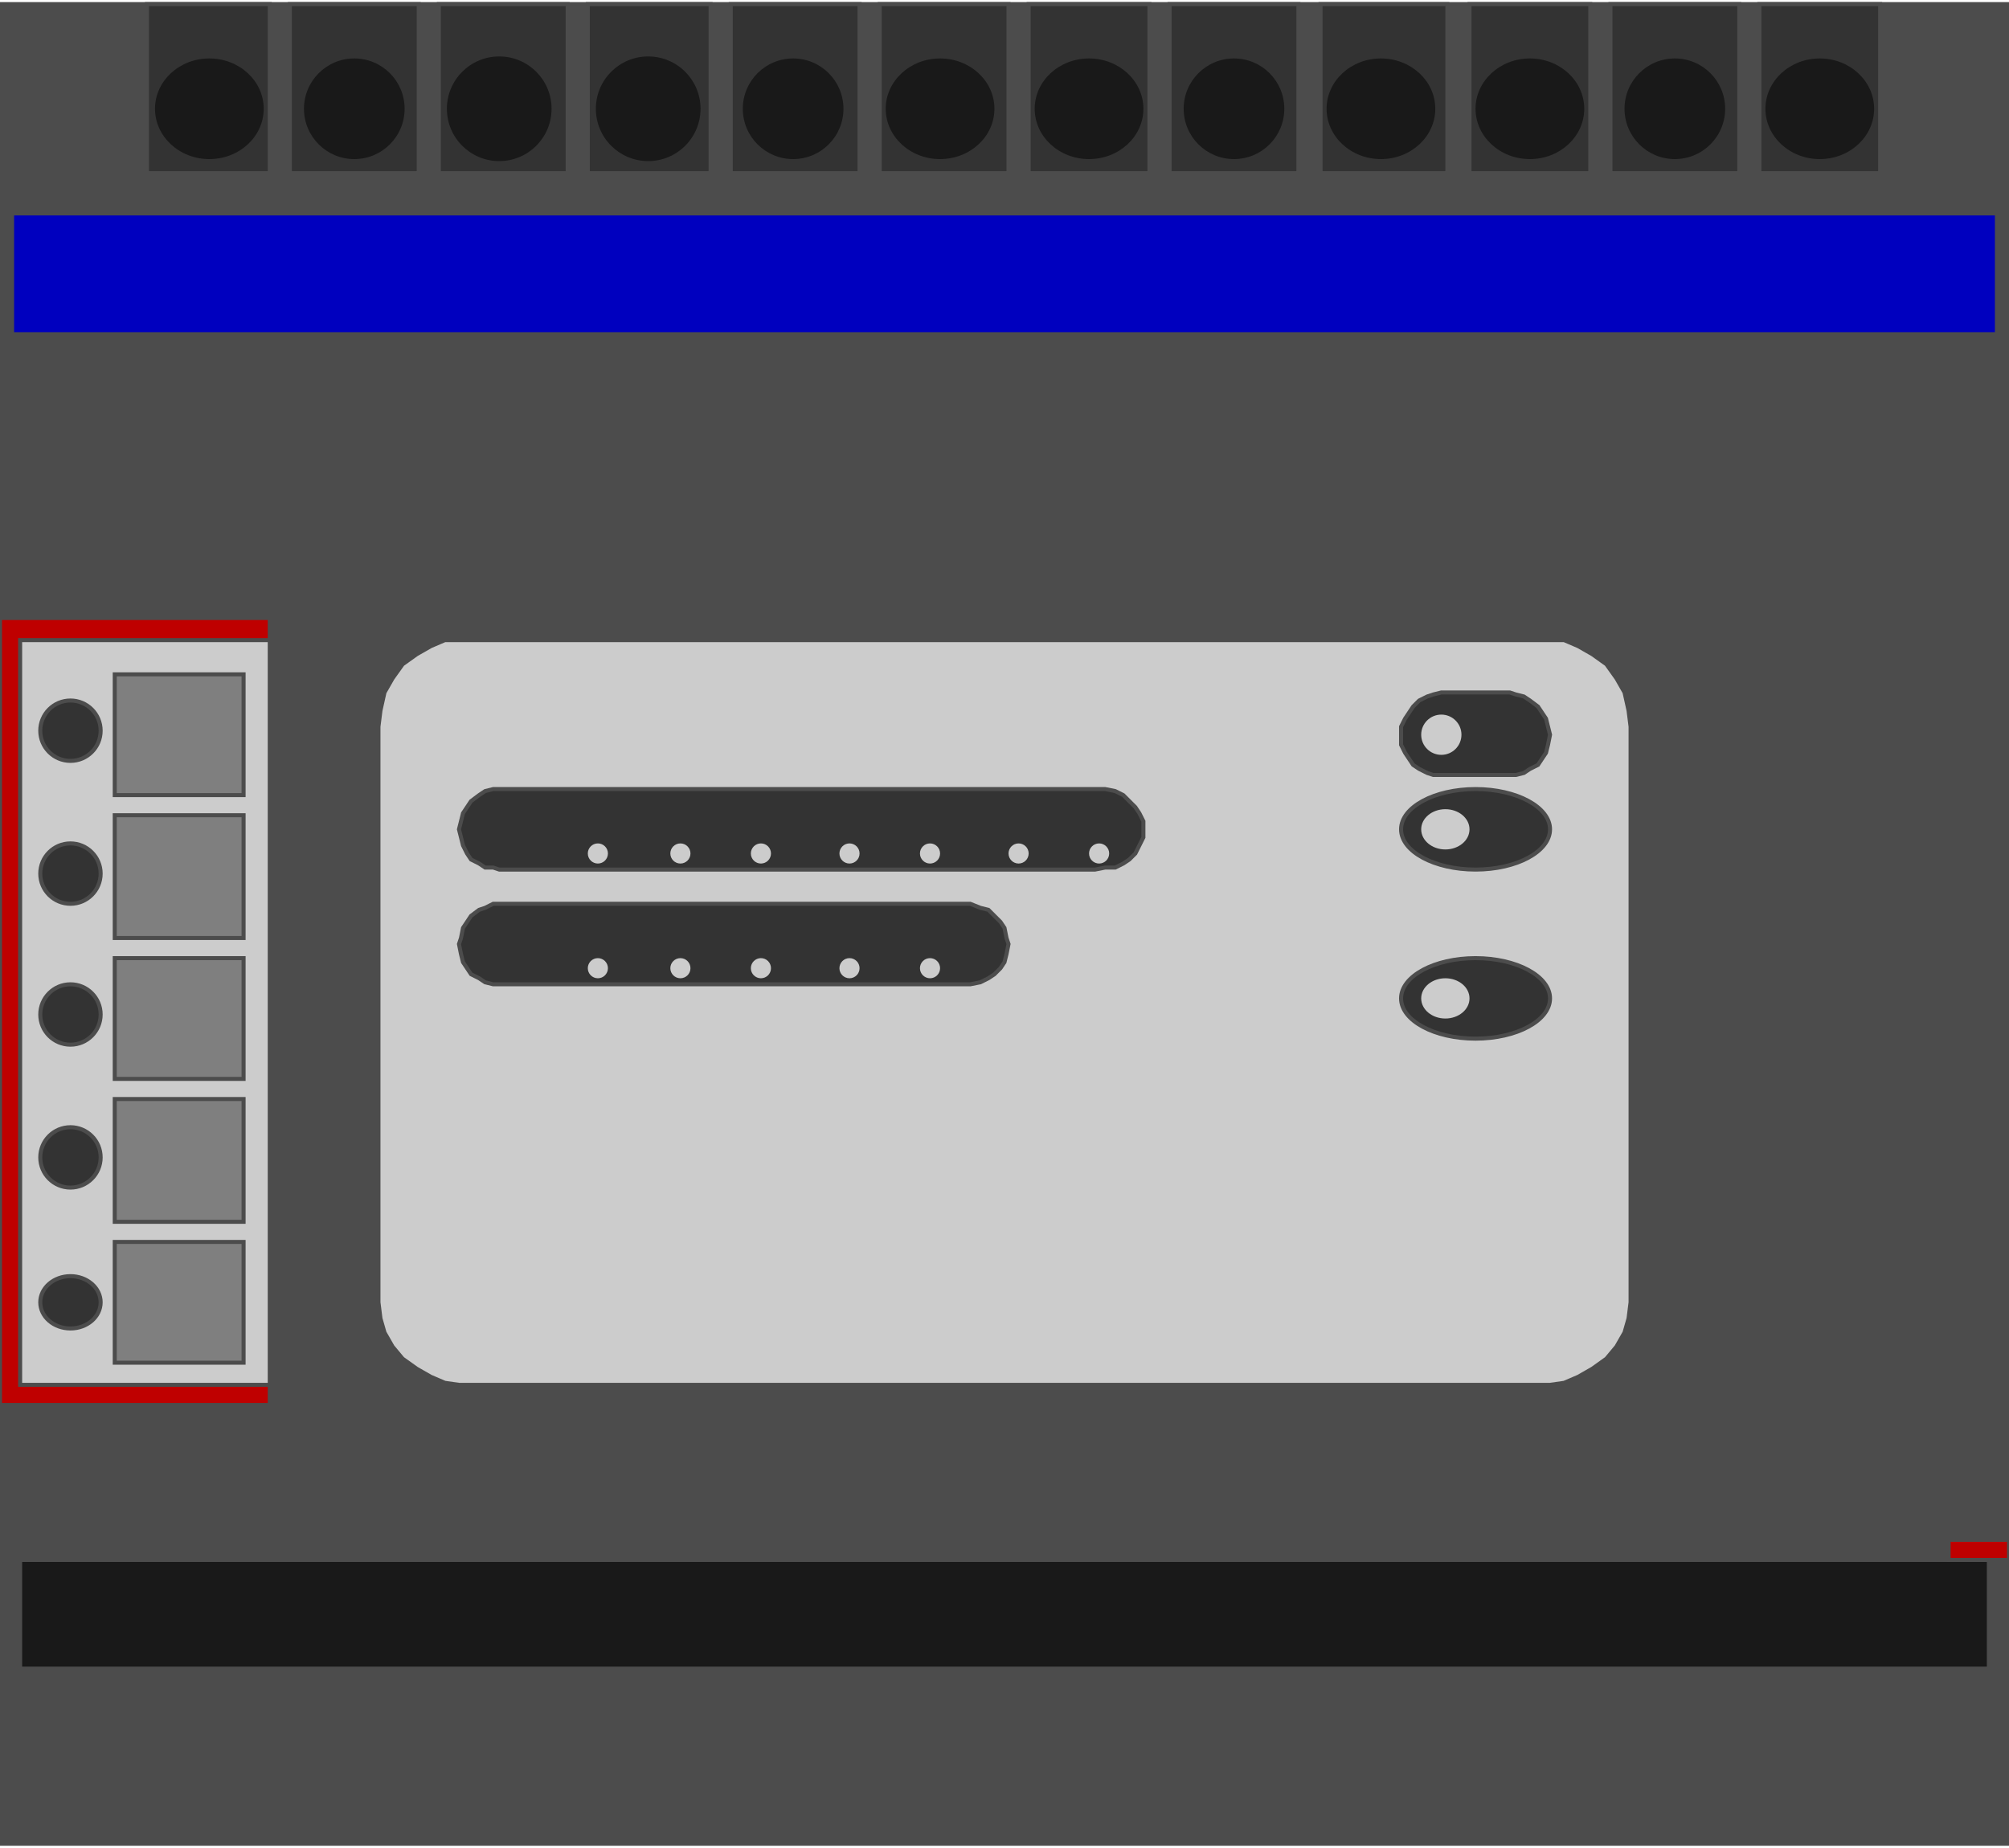 <!DOCTYPE svg PUBLIC "-//W3C//DTD SVG 20000303 Stylable//EN" "http://www.w3.org/TR/2000/03/WD-SVG-20000303/DTD/svg-20000303-stylable.dtd"><svg xmlns="http://www.w3.org/2000/svg" width="999px" height="919px" viewBox="0 0 998 914"><path style="fill:#4c4c4c;stroke:#4c4c4c;stroke-width:2" d="M0,0 l998,0 0,750 -998,0 0,-750z" /><path style="fill:#4c4c4c;stroke:#4c4c4c;stroke-width:2" d="M998,164 l-164,0 0,586 164,0 0,-586z" /><path style="fill:#4c4c4c;stroke:#4c4c4c;stroke-width:2" d="M0,914 l998,0 0,-164 -998,0 0,164z" /><path style="fill:#4c4c4c;stroke:#4c4c4c;stroke-width:2" d="M168,164 l-168,0 0,586 168,0 0,-586z" /><path style="fill:#191919;stroke:#4c4c4c;stroke-width:2" d="M10,773 l978,0 0,54 -978,0 0,-54z" /><path style="fill:#ccc;stroke:#4c4c4c;stroke-width:2" d="M228,686 l-7,-1 -7,-3 -7,-4 -7,-5 -5,-6 -4,-7 -2,-7 -1,-8 0,-11 0,-10 0,-10 0,-10 0,-9 0,-10 0,-9 0,-9 0,-8 0,-8 0,-9 0,-8 0,-8 0,-8 0,-8 0,-8 0,-8 0,-7 0,-8 0,-9 0,-8 0,-8 0,-8 0,-9 0,-9 0,-9 0,-9 0,-9 0,-10 0,-11 0,-10 0,-11 1,-8 2,-9 4,-7 5,-7 7,-5 7,-4 7,-3 7,0 17,0 17,0 17,0 17,0 17,0 17,0 17,0 17,0 17,0 17,0 17,0 17,0 17,0 16,0 17,0 17,0 17,0 17,0 17,0 17,0 17,0 16,0 17,0 17,0 17,0 17,0 17,0 17,0 17,0 17,0 17,0 17,0 7,0 7,3 7,4 7,5 5,7 4,7 2,9 1,8 0,11 0,10 0,11 0,10 0,9 0,9 0,9 0,9 0,9 0,8 0,8 0,8 0,9 0,8 0,7 0,8 0,8 0,8 0,8 0,8 0,8 0,9 0,8 0,8 0,9 0,9 0,10 0,9 0,10 0,10 0,10 0,11 -1,8 -2,7 -4,7 -5,6 -7,5 -7,4 -7,3 -7,1 -17,0 -17,0 -17,0 -17,0 -17,0 -17,0 -17,0 -17,0 -17,0 -17,0 -16,0 -17,0 -17,0 -17,0 -17,0 -17,0 -17,0 -17,0 -16,0 -17,0 -17,0 -17,0 -17,0 -17,0 -17,0 -17,0 -17,0 -17,0 -17,0 -17,0 -17,0 -17,0z" /><path style="fill:#333;stroke:#4c4c4c;stroke-width:2" d="M248,487 l229,0 5,0 5,-1 4,-2 3,-2 3,-3 2,-3 1,-4 1,-5 -1,-3 -1,-5 -2,-3 -3,-3 -3,-3 -4,-1 -5,-2 -5,0 -229,0 -3,0 -4,2 -3,1 -4,3 -2,3 -2,3 -1,5 -1,3 1,5 1,4 2,3 2,3 4,2 3,2 4,1 3,0z" /><path style="fill:#333;stroke:#4c4c4c;stroke-width:2" d="M248,430 l296,0 5,-1 5,0 4,-2 3,-2 3,-3 2,-4 2,-4 0,-4 0,-4 -2,-4 -2,-3 -3,-3 -3,-3 -4,-2 -5,-1 -5,0 -296,0 -3,0 -4,1 -3,2 -4,3 -2,3 -2,3 -1,4 -1,4 1,4 1,4 2,4 2,3 4,2 3,2 4,0 3,1z" /><ellipse style="fill:#333;stroke:#4c4c4c;stroke-width:2" cx="733" cy="410" rx="37" ry="20" /><path style="fill:#333;stroke:#4c4c4c;stroke-width:2" d="M716,383 l34,0 3,0 4,-1 3,-2 4,-2 2,-3 2,-3 1,-4 1,-5 -1,-4 -1,-4 -2,-3 -2,-3 -4,-3 -3,-2 -4,-1 -3,-1 -34,0 -4,1 -3,1 -4,2 -3,3 -2,3 -2,3 -2,4 0,4 0,5 2,4 2,3 2,3 3,2 4,2 3,1 4,0z" /><ellipse style="fill:#333;stroke:#4c4c4c;stroke-width:2" cx="733" cy="494" rx="37" ry="20" /><circle style="fill:#ccc" cx="297" cy="422" r="5" /><circle style="fill:#ccc" cx="338" cy="422" r="5" /><circle style="fill:#ccc" cx="378" cy="422" r="5" /><circle style="fill:#ccc" cx="422" cy="422" r="5" /><circle style="fill:#ccc" cx="462" cy="422" r="5" /><circle style="fill:#ccc" cx="506" cy="422" r="5" /><circle style="fill:#ccc" cx="546" cy="422" r="5" /><circle style="fill:#ccc" cx="297" cy="479" r="5" /><circle style="fill:#ccc" cx="338" cy="479" r="5" /><circle style="fill:#ccc" cx="378" cy="479" r="5" /><circle style="fill:#ccc" cx="422" cy="479" r="5" /><circle style="fill:#ccc" cx="462" cy="479" r="5" /><ellipse style="fill:#ccc" cx="718" cy="494" rx="12" ry="10" /><circle style="fill:#ccc" cx="716" cy="363" r="10" /><ellipse style="fill:#ccc" cx="718" cy="410" rx="12" ry="10" /><path style="fill:#0000bf;stroke:#4c4c4c;stroke-width:2" d="M6,104 l986,0 0,60 -986,0 0,-60z" /><path style="fill:#bf0000;stroke:#4c4c4c;stroke-width:2" d="M0,305 l134,0 0,391 -134,0 0,-391z" /><path style="fill:#ccc;stroke:#4c4c4c;stroke-width:2" d="M134,316 l-124,0 0,370 124,0 0,-370z" /><path style="fill:#7f7f7f;stroke:#4c4c4c;stroke-width:2" d="M121,675 l-64,0 0,-60 64,0 0,60z" /><path style="fill:#7f7f7f;stroke:#4c4c4c;stroke-width:2" d="M121,605 l-64,0 0,-61 64,0 0,61z" /><path style="fill:#7f7f7f;stroke:#4c4c4c;stroke-width:2" d="M121,534 l-64,0 0,-60 64,0 0,60z" /><path style="fill:#7f7f7f;stroke:#4c4c4c;stroke-width:2" d="M121,464 l-64,0 0,-61 64,0 0,61z" /><path style="fill:#7f7f7f;stroke:#4c4c4c;stroke-width:2" d="M121,393 l-64,0 0,-60 64,0 0,60z" /><ellipse style="fill:#333;stroke:#4c4c4c;stroke-width:2" cx="35" cy="645" rx="15" ry="13" /><circle style="fill:#333;stroke:#4c4c4c;stroke-width:2" cx="35" cy="573" r="15" /><circle style="fill:#333;stroke:#4c4c4c;stroke-width:2" cx="35" cy="502" r="15" /><circle style="fill:#333;stroke:#4c4c4c;stroke-width:2" cx="35" cy="432" r="15" /><circle style="fill:#333;stroke:#4c4c4c;stroke-width:2" cx="35" cy="361" r="15" /><path style="fill:#333;stroke:#4c4c4c;stroke-width:2" d="M73,0 l61,0 0,84 -61,0 0,-84z" /><path style="fill:#333;stroke:#4c4c4c;stroke-width:2" d="M144,0 l64,0 0,84 -64,0 0,-84z" /><path style="fill:#333;stroke:#4c4c4c;stroke-width:2" d="M218,0 l64,0 0,84 -64,0 0,-84z" /><path style="fill:#333;stroke:#4c4c4c;stroke-width:2" d="M292,0 l61,0 0,84 -61,0 0,-84z" /><path style="fill:#333;stroke:#4c4c4c;stroke-width:2" d="M363,0 l64,0 0,84 -64,0 0,-84z" /><path style="fill:#333;stroke:#4c4c4c;stroke-width:2" d="M437,0 l64,0 0,84 -64,0 0,-84z" /><path style="fill:#333;stroke:#4c4c4c;stroke-width:2" d="M511,0 l60,0 0,84 -60,0 0,-84z" /><path style="fill:#333;stroke:#4c4c4c;stroke-width:2" d="M581,0 l64,0 0,84 -64,0 0,-84z" /><path style="fill:#333;stroke:#4c4c4c;stroke-width:2" d="M656,0 l63,0 0,84 -63,0 0,-84z" /><path style="fill:#333;stroke:#4c4c4c;stroke-width:2" d="M730,0 l60,0 0,84 -60,0 0,-84z" /><path style="fill:#333;stroke:#4c4c4c;stroke-width:2" d="M800,0 l64,0 0,84 -64,0 0,-84z" /><path style="fill:#333;stroke:#4c4c4c;stroke-width:2" d="M874,0 l60,0 0,84 -60,0 0,-84z" /><ellipse style="fill:#191919" cx="104" cy="52" rx="27" ry="25" /><circle style="fill:#191919" cx="176" cy="52" r="25" /><circle style="fill:#191919" cx="248" cy="52" r="26" /><circle style="fill:#191919" cx="322" cy="52" r="26" /><circle style="fill:#191919" cx="394" cy="52" r="25" /><ellipse style="fill:#191919" cx="467" cy="52" rx="27" ry="25" /><ellipse style="fill:#191919" cx="541" cy="52" rx="27" ry="25" /><circle style="fill:#191919" cx="613" cy="52" r="25" /><ellipse style="fill:#191919" cx="686" cy="52" rx="27" ry="25" /><ellipse style="fill:#191919" cx="760" cy="52" rx="27" ry="25" /><circle style="fill:#191919" cx="832" cy="52" r="25" /><ellipse style="fill:#191919" cx="904" cy="52" rx="27" ry="25" /><path style="fill:#bf0000;stroke:#4c4c4c;stroke-width:2" d="M968,763 l30,0 0,10 -30,0 0,-10z" /></svg>